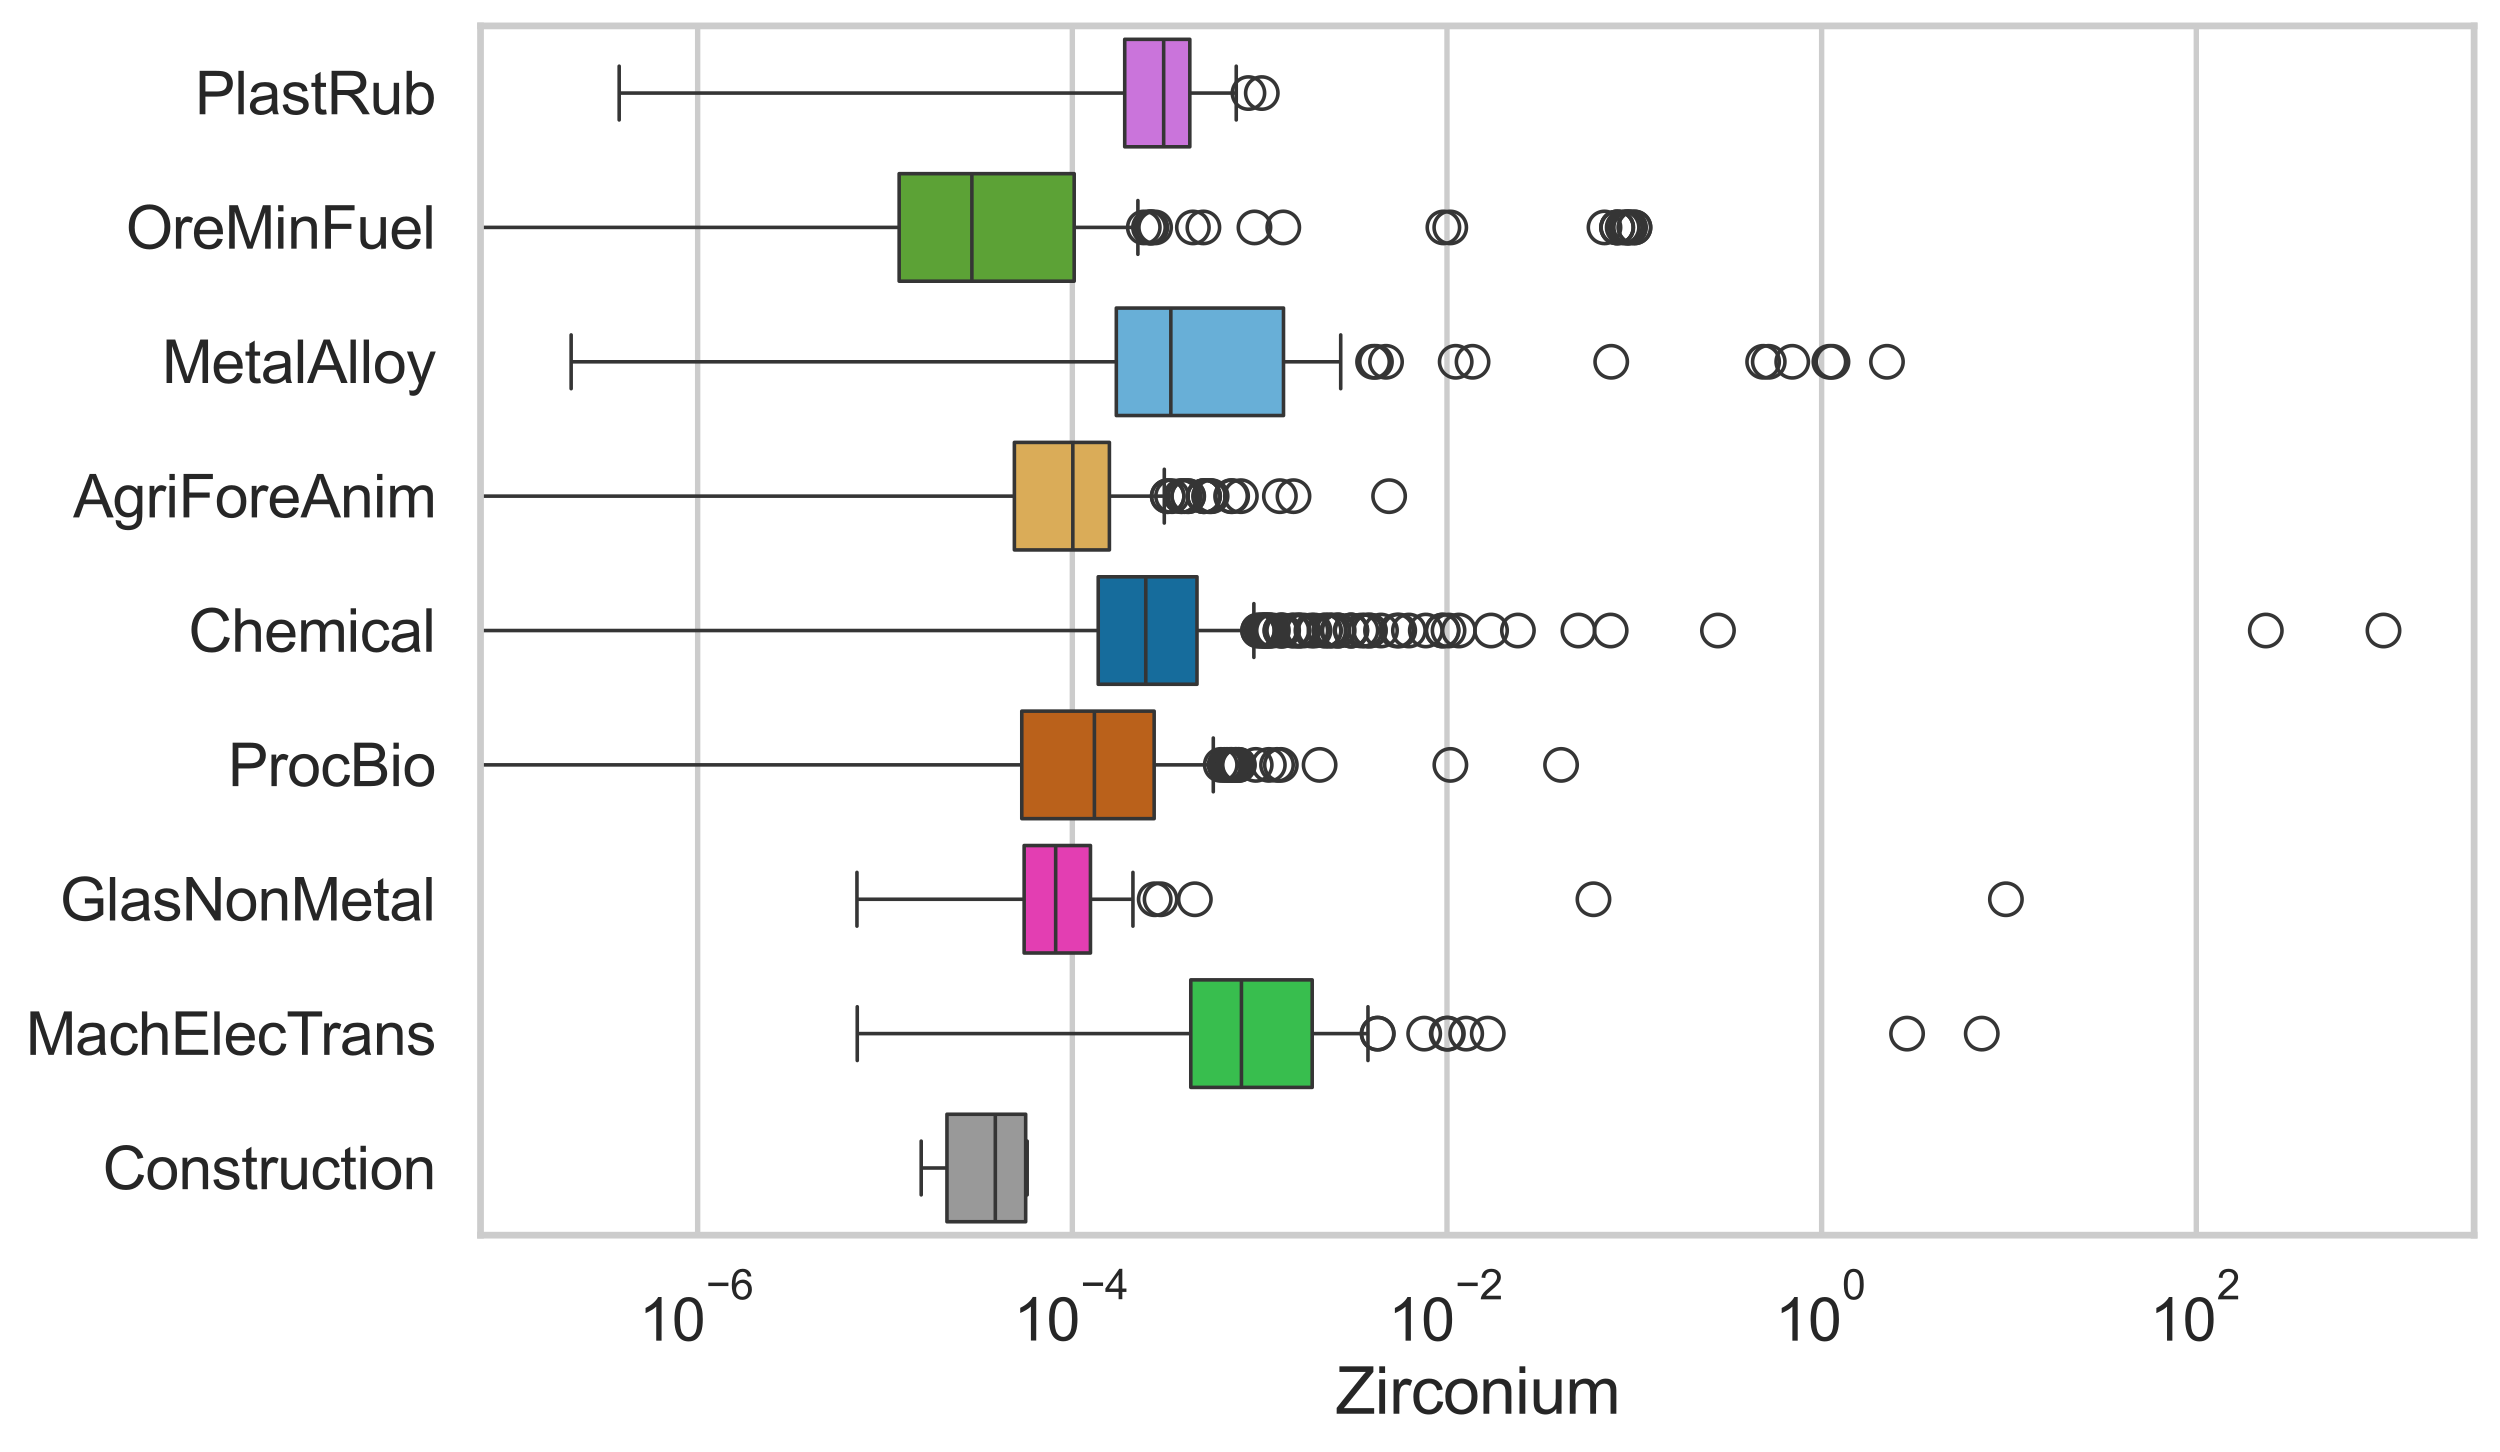 <?xml version="1.0" encoding="utf-8" standalone="no"?>
<!DOCTYPE svg PUBLIC "-//W3C//DTD SVG 1.1//EN"
  "http://www.w3.org/Graphics/SVG/1.1/DTD/svg11.dtd">
<svg xmlns:xlink="http://www.w3.org/1999/xlink" width="695.577pt" height="404.121pt" viewBox="0 0 695.577 404.121" xmlns="http://www.w3.org/2000/svg" version="1.1">
 <defs>
  <style type="text/css">*{stroke-linejoin: round; stroke-linecap: butt}</style>
 </defs>
 <g id="figure_1">
  <g id="patch_1">
   <path d="M 0 404.121 
L 695.577 404.121 
L 695.577 0 
L 0 0 
z
" style="fill: #ffffff"/>
  </g>
  <g id="axes_1">
   <g id="patch_2">
    <path d="M 133.697 343.665 
L 688.377 343.665 
L 688.377 7.2 
L 133.697 7.2 
z
" style="fill: #ffffff"/>
   </g>
   <g id="matplotlib.axis_1">
    <g id="xtick_1">
     <g id="line2d_1">
      <path d="M 194.111 343.665 
L 194.111 7.2 
" clip-path="url(#pb064deec66)" style="fill: none; stroke: #cccccc; stroke-width: 1.5; stroke-linecap: round"/>
     </g>
     <g id="text_1">
      <!-- $\mathdefault{10^{-6}}$ -->
      <g style="fill: #262626" transform="translate(177.776 373.18) scale(0.165 -0.165)">
       <defs>
        <path id="ArialMT-31" d="M 2384 0 
L 1822 0 
L 1822 3584 
Q 1619 3391 1289 3197 
Q 959 3003 697 2906 
L 697 3450 
Q 1169 3672 1522 3987 
Q 1875 4303 2022 4600 
L 2384 4600 
L 2384 0 
z
" transform="scale(0.016)"/>
        <path id="ArialMT-30" d="M 266 2259 
Q 266 3072 433 3567 
Q 600 4063 929 4331 
Q 1259 4600 1759 4600 
Q 2128 4600 2406 4451 
Q 2684 4303 2865 4023 
Q 3047 3744 3150 3342 
Q 3253 2941 3253 2259 
Q 3253 1453 3087 958 
Q 2922 463 2592 192 
Q 2263 -78 1759 -78 
Q 1097 -78 719 397 
Q 266 969 266 2259 
z
M 844 2259 
Q 844 1131 1108 757 
Q 1372 384 1759 384 
Q 2147 384 2411 759 
Q 2675 1134 2675 2259 
Q 2675 3391 2411 3762 
Q 2147 4134 1753 4134 
Q 1366 4134 1134 3806 
Q 844 3388 844 2259 
z
" transform="scale(0.016)"/>
        <path id="ArialMT-2212" d="M 3381 1997 
L 356 1997 
L 356 2522 
L 3381 2522 
L 3381 1997 
z
" transform="scale(0.016)"/>
        <path id="ArialMT-36" d="M 3184 3459 
L 2625 3416 
Q 2550 3747 2413 3897 
Q 2184 4138 1850 4138 
Q 1581 4138 1378 3988 
Q 1113 3794 959 3422 
Q 806 3050 800 2363 
Q 1003 2672 1297 2822 
Q 1591 2972 1913 2972 
Q 2475 2972 2870 2558 
Q 3266 2144 3266 1488 
Q 3266 1056 3080 686 
Q 2894 316 2569 119 
Q 2244 -78 1831 -78 
Q 1128 -78 684 439 
Q 241 956 241 2144 
Q 241 3472 731 4075 
Q 1159 4600 1884 4600 
Q 2425 4600 2770 4297 
Q 3116 3994 3184 3459 
z
M 888 1484 
Q 888 1194 1011 928 
Q 1134 663 1356 523 
Q 1578 384 1822 384 
Q 2178 384 2434 671 
Q 2691 959 2691 1453 
Q 2691 1928 2437 2201 
Q 2184 2475 1800 2475 
Q 1419 2475 1153 2201 
Q 888 1928 888 1484 
z
" transform="scale(0.016)"/>
       </defs>
       <use xlink:href="#ArialMT-31" transform="translate(0 0.994)"/>
       <use xlink:href="#ArialMT-30" transform="translate(55.615 0.994)"/>
       <use xlink:href="#ArialMT-2212" transform="translate(112.973 70.688) scale(0.7)"/>
       <use xlink:href="#ArialMT-36" transform="translate(153.852 70.688) scale(0.7)"/>
      </g>
     </g>
    </g>
    <g id="xtick_2">
     <g id="line2d_2">
      <path d="M 298.353 343.665 
L 298.353 7.2 
" clip-path="url(#pb064deec66)" style="fill: none; stroke: #cccccc; stroke-width: 1.5; stroke-linecap: round"/>
     </g>
     <g id="text_2">
      <!-- $\mathdefault{10^{-4}}$ -->
      <g style="fill: #262626" transform="translate(282.018 373.015) scale(0.165 -0.165)">
       <defs>
        <path id="ArialMT-34" d="M 2069 0 
L 2069 1097 
L 81 1097 
L 81 1613 
L 2172 4581 
L 2631 4581 
L 2631 1613 
L 3250 1613 
L 3250 1097 
L 2631 1097 
L 2631 0 
L 2069 0 
z
M 2069 1613 
L 2069 3678 
L 634 1613 
L 2069 1613 
z
" transform="scale(0.016)"/>
       </defs>
       <use xlink:href="#ArialMT-31" transform="translate(0 0.202)"/>
       <use xlink:href="#ArialMT-30" transform="translate(55.615 0.202)"/>
       <use xlink:href="#ArialMT-2212" transform="translate(112.973 69.895) scale(0.7)"/>
       <use xlink:href="#ArialMT-34" transform="translate(153.852 69.895) scale(0.7)"/>
      </g>
     </g>
    </g>
    <g id="xtick_3">
     <g id="line2d_3">
      <path d="M 402.594 343.665 
L 402.594 7.2 
" clip-path="url(#pb064deec66)" style="fill: none; stroke: #cccccc; stroke-width: 1.5; stroke-linecap: round"/>
     </g>
     <g id="text_3">
      <!-- $\mathdefault{10^{-2}}$ -->
      <g style="fill: #262626" transform="translate(386.259 373.18) scale(0.165 -0.165)">
       <defs>
        <path id="ArialMT-32" d="M 3222 541 
L 3222 0 
L 194 0 
Q 188 203 259 391 
Q 375 700 629 1000 
Q 884 1300 1366 1694 
Q 2113 2306 2375 2664 
Q 2638 3022 2638 3341 
Q 2638 3675 2398 3904 
Q 2159 4134 1775 4134 
Q 1369 4134 1125 3890 
Q 881 3647 878 3216 
L 300 3275 
Q 359 3922 746 4261 
Q 1134 4600 1788 4600 
Q 2447 4600 2831 4234 
Q 3216 3869 3216 3328 
Q 3216 3053 3103 2787 
Q 2991 2522 2730 2228 
Q 2469 1934 1863 1422 
Q 1356 997 1212 845 
Q 1069 694 975 541 
L 3222 541 
z
" transform="scale(0.016)"/>
       </defs>
       <use xlink:href="#ArialMT-31" transform="translate(0 0.994)"/>
       <use xlink:href="#ArialMT-30" transform="translate(55.615 0.994)"/>
       <use xlink:href="#ArialMT-2212" transform="translate(112.973 70.688) scale(0.7)"/>
       <use xlink:href="#ArialMT-32" transform="translate(153.852 70.688) scale(0.7)"/>
      </g>
     </g>
    </g>
    <g id="xtick_4">
     <g id="line2d_4">
      <path d="M 506.836 343.665 
L 506.836 7.2 
" clip-path="url(#pb064deec66)" style="fill: none; stroke: #cccccc; stroke-width: 1.5; stroke-linecap: round"/>
     </g>
     <g id="text_4">
      <!-- $\mathdefault{10^{0}}$ -->
      <g style="fill: #262626" transform="translate(493.884 373.18) scale(0.165 -0.165)">
       <use xlink:href="#ArialMT-31" transform="translate(0 0.994)"/>
       <use xlink:href="#ArialMT-30" transform="translate(55.615 0.994)"/>
       <use xlink:href="#ArialMT-30" transform="translate(112.973 70.688) scale(0.7)"/>
      </g>
     </g>
    </g>
    <g id="xtick_5">
     <g id="line2d_5">
      <path d="M 611.078 343.665 
L 611.078 7.2 
" clip-path="url(#pb064deec66)" style="fill: none; stroke: #cccccc; stroke-width: 1.5; stroke-linecap: round"/>
     </g>
     <g id="text_5">
      <!-- $\mathdefault{10^{2}}$ -->
      <g style="fill: #262626" transform="translate(598.126 373.18) scale(0.165 -0.165)">
       <use xlink:href="#ArialMT-31" transform="translate(0 0.994)"/>
       <use xlink:href="#ArialMT-30" transform="translate(55.615 0.994)"/>
       <use xlink:href="#ArialMT-32" transform="translate(112.973 70.688) scale(0.7)"/>
      </g>
     </g>
    </g>
    <g id="text_6">
     <!-- Zirconium -->
     <g style="fill: #262626" transform="translate(371.533 393.344) scale(0.18 -0.18)">
      <defs>
       <path id="ArialMT-5a" d="M 128 0 
L 128 563 
L 2475 3497 
Q 2725 3809 2950 4041 
L 394 4041 
L 394 4581 
L 3675 4581 
L 3675 4041 
L 1103 863 
L 825 541 
L 3750 541 
L 3750 0 
L 128 0 
z
" transform="scale(0.016)"/>
       <path id="ArialMT-69" d="M 425 3934 
L 425 4581 
L 988 4581 
L 988 3934 
L 425 3934 
z
M 425 0 
L 425 3319 
L 988 3319 
L 988 0 
L 425 0 
z
" transform="scale(0.016)"/>
       <path id="ArialMT-72" d="M 416 0 
L 416 3319 
L 922 3319 
L 922 2816 
Q 1116 3169 1280 3281 
Q 1444 3394 1641 3394 
Q 1925 3394 2219 3213 
L 2025 2691 
Q 1819 2813 1613 2813 
Q 1428 2813 1281 2702 
Q 1134 2591 1072 2394 
Q 978 2094 978 1738 
L 978 0 
L 416 0 
z
" transform="scale(0.016)"/>
       <path id="ArialMT-63" d="M 2588 1216 
L 3141 1144 
Q 3050 572 2676 248 
Q 2303 -75 1759 -75 
Q 1078 -75 664 370 
Q 250 816 250 1647 
Q 250 2184 428 2587 
Q 606 2991 970 3192 
Q 1334 3394 1763 3394 
Q 2303 3394 2647 3120 
Q 2991 2847 3088 2344 
L 2541 2259 
Q 2463 2594 2264 2762 
Q 2066 2931 1784 2931 
Q 1359 2931 1093 2626 
Q 828 2322 828 1663 
Q 828 994 1084 691 
Q 1341 388 1753 388 
Q 2084 388 2306 591 
Q 2528 794 2588 1216 
z
" transform="scale(0.016)"/>
       <path id="ArialMT-6f" d="M 213 1659 
Q 213 2581 725 3025 
Q 1153 3394 1769 3394 
Q 2453 3394 2887 2945 
Q 3322 2497 3322 1706 
Q 3322 1066 3130 698 
Q 2938 331 2570 128 
Q 2203 -75 1769 -75 
Q 1072 -75 642 372 
Q 213 819 213 1659 
z
M 791 1659 
Q 791 1022 1069 705 
Q 1347 388 1769 388 
Q 2188 388 2466 706 
Q 2744 1025 2744 1678 
Q 2744 2294 2464 2611 
Q 2184 2928 1769 2928 
Q 1347 2928 1069 2612 
Q 791 2297 791 1659 
z
" transform="scale(0.016)"/>
       <path id="ArialMT-6e" d="M 422 0 
L 422 3319 
L 928 3319 
L 928 2847 
Q 1294 3394 1984 3394 
Q 2284 3394 2536 3286 
Q 2788 3178 2913 3003 
Q 3038 2828 3088 2588 
Q 3119 2431 3119 2041 
L 3119 0 
L 2556 0 
L 2556 2019 
Q 2556 2363 2490 2533 
Q 2425 2703 2258 2804 
Q 2091 2906 1866 2906 
Q 1506 2906 1245 2678 
Q 984 2450 984 1813 
L 984 0 
L 422 0 
z
" transform="scale(0.016)"/>
       <path id="ArialMT-75" d="M 2597 0 
L 2597 488 
Q 2209 -75 1544 -75 
Q 1250 -75 995 37 
Q 741 150 617 320 
Q 494 491 444 738 
Q 409 903 409 1263 
L 409 3319 
L 972 3319 
L 972 1478 
Q 972 1038 1006 884 
Q 1059 663 1231 536 
Q 1403 409 1656 409 
Q 1909 409 2131 539 
Q 2353 669 2445 892 
Q 2538 1116 2538 1541 
L 2538 3319 
L 3100 3319 
L 3100 0 
L 2597 0 
z
" transform="scale(0.016)"/>
       <path id="ArialMT-6d" d="M 422 0 
L 422 3319 
L 925 3319 
L 925 2853 
Q 1081 3097 1340 3245 
Q 1600 3394 1931 3394 
Q 2300 3394 2536 3241 
Q 2772 3088 2869 2813 
Q 3263 3394 3894 3394 
Q 4388 3394 4653 3120 
Q 4919 2847 4919 2278 
L 4919 0 
L 4359 0 
L 4359 2091 
Q 4359 2428 4304 2576 
Q 4250 2725 4106 2815 
Q 3963 2906 3769 2906 
Q 3419 2906 3187 2673 
Q 2956 2441 2956 1928 
L 2956 0 
L 2394 0 
L 2394 2156 
Q 2394 2531 2256 2718 
Q 2119 2906 1806 2906 
Q 1569 2906 1367 2781 
Q 1166 2656 1075 2415 
Q 984 2175 984 1722 
L 984 0 
L 422 0 
z
" transform="scale(0.016)"/>
      </defs>
      <use xlink:href="#ArialMT-5a"/>
      <use xlink:href="#ArialMT-69" transform="translate(61.084 0)"/>
      <use xlink:href="#ArialMT-72" transform="translate(83.301 0)"/>
      <use xlink:href="#ArialMT-63" transform="translate(116.602 0)"/>
      <use xlink:href="#ArialMT-6f" transform="translate(166.602 0)"/>
      <use xlink:href="#ArialMT-6e" transform="translate(222.217 0)"/>
      <use xlink:href="#ArialMT-69" transform="translate(277.832 0)"/>
      <use xlink:href="#ArialMT-75" transform="translate(300.049 0)"/>
      <use xlink:href="#ArialMT-6d" transform="translate(355.664 0)"/>
     </g>
    </g>
   </g>
   <g id="matplotlib.axis_2">
    <g id="ytick_1">
     <g id="text_7">
      <!-- PlastRub -->
      <g style="fill: #262626" transform="translate(54.248 31.798) scale(0.165 -0.165)">
       <defs>
        <path id="ArialMT-50" d="M 494 0 
L 494 4581 
L 2222 4581 
Q 2678 4581 2919 4538 
Q 3256 4481 3484 4323 
Q 3713 4166 3852 3881 
Q 3991 3597 3991 3256 
Q 3991 2672 3619 2267 
Q 3247 1863 2275 1863 
L 1100 1863 
L 1100 0 
L 494 0 
z
M 1100 2403 
L 2284 2403 
Q 2872 2403 3119 2622 
Q 3366 2841 3366 3238 
Q 3366 3525 3220 3729 
Q 3075 3934 2838 4000 
Q 2684 4041 2272 4041 
L 1100 4041 
L 1100 2403 
z
" transform="scale(0.016)"/>
        <path id="ArialMT-6c" d="M 409 0 
L 409 4581 
L 972 4581 
L 972 0 
L 409 0 
z
" transform="scale(0.016)"/>
        <path id="ArialMT-61" d="M 2588 409 
Q 2275 144 1986 34 
Q 1697 -75 1366 -75 
Q 819 -75 525 192 
Q 231 459 231 875 
Q 231 1119 342 1320 
Q 453 1522 633 1644 
Q 813 1766 1038 1828 
Q 1203 1872 1538 1913 
Q 2219 1994 2541 2106 
Q 2544 2222 2544 2253 
Q 2544 2597 2384 2738 
Q 2169 2928 1744 2928 
Q 1347 2928 1158 2789 
Q 969 2650 878 2297 
L 328 2372 
Q 403 2725 575 2942 
Q 747 3159 1072 3276 
Q 1397 3394 1825 3394 
Q 2250 3394 2515 3294 
Q 2781 3194 2906 3042 
Q 3031 2891 3081 2659 
Q 3109 2516 3109 2141 
L 3109 1391 
Q 3109 606 3145 398 
Q 3181 191 3288 0 
L 2700 0 
Q 2613 175 2588 409 
z
M 2541 1666 
Q 2234 1541 1622 1453 
Q 1275 1403 1131 1340 
Q 988 1278 909 1158 
Q 831 1038 831 891 
Q 831 666 1001 516 
Q 1172 366 1500 366 
Q 1825 366 2078 508 
Q 2331 650 2450 897 
Q 2541 1088 2541 1459 
L 2541 1666 
z
" transform="scale(0.016)"/>
        <path id="ArialMT-73" d="M 197 991 
L 753 1078 
Q 800 744 1014 566 
Q 1228 388 1613 388 
Q 2000 388 2187 545 
Q 2375 703 2375 916 
Q 2375 1106 2209 1216 
Q 2094 1291 1634 1406 
Q 1016 1563 777 1677 
Q 538 1791 414 1992 
Q 291 2194 291 2438 
Q 291 2659 392 2848 
Q 494 3038 669 3163 
Q 800 3259 1026 3326 
Q 1253 3394 1513 3394 
Q 1903 3394 2198 3281 
Q 2494 3169 2634 2976 
Q 2775 2784 2828 2463 
L 2278 2388 
Q 2241 2644 2061 2787 
Q 1881 2931 1553 2931 
Q 1166 2931 1000 2803 
Q 834 2675 834 2503 
Q 834 2394 903 2306 
Q 972 2216 1119 2156 
Q 1203 2125 1616 2013 
Q 2213 1853 2448 1751 
Q 2684 1650 2818 1456 
Q 2953 1263 2953 975 
Q 2953 694 2789 445 
Q 2625 197 2315 61 
Q 2006 -75 1616 -75 
Q 969 -75 630 194 
Q 291 463 197 991 
z
" transform="scale(0.016)"/>
        <path id="ArialMT-74" d="M 1650 503 
L 1731 6 
Q 1494 -44 1306 -44 
Q 1000 -44 831 53 
Q 663 150 594 308 
Q 525 466 525 972 
L 525 2881 
L 113 2881 
L 113 3319 
L 525 3319 
L 525 4141 
L 1084 4478 
L 1084 3319 
L 1650 3319 
L 1650 2881 
L 1084 2881 
L 1084 941 
Q 1084 700 1114 631 
Q 1144 563 1211 522 
Q 1278 481 1403 481 
Q 1497 481 1650 503 
z
" transform="scale(0.016)"/>
        <path id="ArialMT-52" d="M 503 0 
L 503 4581 
L 2534 4581 
Q 3147 4581 3465 4457 
Q 3784 4334 3975 4021 
Q 4166 3709 4166 3331 
Q 4166 2844 3850 2509 
Q 3534 2175 2875 2084 
Q 3116 1969 3241 1856 
Q 3506 1613 3744 1247 
L 4541 0 
L 3778 0 
L 3172 953 
Q 2906 1366 2734 1584 
Q 2563 1803 2427 1890 
Q 2291 1978 2150 2013 
Q 2047 2034 1813 2034 
L 1109 2034 
L 1109 0 
L 503 0 
z
M 1109 2559 
L 2413 2559 
Q 2828 2559 3062 2645 
Q 3297 2731 3419 2920 
Q 3541 3109 3541 3331 
Q 3541 3656 3305 3865 
Q 3069 4075 2559 4075 
L 1109 4075 
L 1109 2559 
z
" transform="scale(0.016)"/>
        <path id="ArialMT-62" d="M 941 0 
L 419 0 
L 419 4581 
L 981 4581 
L 981 2947 
Q 1338 3394 1891 3394 
Q 2197 3394 2470 3270 
Q 2744 3147 2920 2923 
Q 3097 2700 3197 2384 
Q 3297 2069 3297 1709 
Q 3297 856 2875 390 
Q 2453 -75 1863 -75 
Q 1275 -75 941 416 
L 941 0 
z
M 934 1684 
Q 934 1088 1097 822 
Q 1363 388 1816 388 
Q 2184 388 2453 708 
Q 2722 1028 2722 1663 
Q 2722 2313 2464 2622 
Q 2206 2931 1841 2931 
Q 1472 2931 1203 2611 
Q 934 2291 934 1684 
z
" transform="scale(0.016)"/>
       </defs>
       <use xlink:href="#ArialMT-50"/>
       <use xlink:href="#ArialMT-6c" transform="translate(66.699 0)"/>
       <use xlink:href="#ArialMT-61" transform="translate(88.916 0)"/>
       <use xlink:href="#ArialMT-73" transform="translate(144.531 0)"/>
       <use xlink:href="#ArialMT-74" transform="translate(194.531 0)"/>
       <use xlink:href="#ArialMT-52" transform="translate(222.314 0)"/>
       <use xlink:href="#ArialMT-75" transform="translate(294.531 0)"/>
       <use xlink:href="#ArialMT-62" transform="translate(350.146 0)"/>
      </g>
     </g>
    </g>
    <g id="ytick_2">
     <g id="text_8">
      <!-- OreMinFuel -->
      <g style="fill: #262626" transform="translate(35.013 69.183) scale(0.165 -0.165)">
       <defs>
        <path id="ArialMT-4f" d="M 309 2231 
Q 309 3372 921 4017 
Q 1534 4663 2503 4663 
Q 3138 4663 3647 4359 
Q 4156 4056 4423 3514 
Q 4691 2972 4691 2284 
Q 4691 1588 4409 1038 
Q 4128 488 3612 205 
Q 3097 -78 2500 -78 
Q 1853 -78 1343 234 
Q 834 547 571 1087 
Q 309 1628 309 2231 
z
M 934 2222 
Q 934 1394 1379 917 
Q 1825 441 2497 441 
Q 3181 441 3623 922 
Q 4066 1403 4066 2288 
Q 4066 2847 3877 3264 
Q 3688 3681 3323 3911 
Q 2959 4141 2506 4141 
Q 1863 4141 1398 3698 
Q 934 3256 934 2222 
z
" transform="scale(0.016)"/>
        <path id="ArialMT-65" d="M 2694 1069 
L 3275 997 
Q 3138 488 2766 206 
Q 2394 -75 1816 -75 
Q 1088 -75 661 373 
Q 234 822 234 1631 
Q 234 2469 665 2931 
Q 1097 3394 1784 3394 
Q 2450 3394 2872 2941 
Q 3294 2488 3294 1666 
Q 3294 1616 3291 1516 
L 816 1516 
Q 847 969 1125 678 
Q 1403 388 1819 388 
Q 2128 388 2347 550 
Q 2566 713 2694 1069 
z
M 847 1978 
L 2700 1978 
Q 2663 2397 2488 2606 
Q 2219 2931 1791 2931 
Q 1403 2931 1139 2672 
Q 875 2413 847 1978 
z
" transform="scale(0.016)"/>
        <path id="ArialMT-4d" d="M 475 0 
L 475 4581 
L 1388 4581 
L 2472 1338 
Q 2622 884 2691 659 
Q 2769 909 2934 1394 
L 4031 4581 
L 4847 4581 
L 4847 0 
L 4263 0 
L 4263 3834 
L 2931 0 
L 2384 0 
L 1059 3900 
L 1059 0 
L 475 0 
z
" transform="scale(0.016)"/>
        <path id="ArialMT-46" d="M 525 0 
L 525 4581 
L 3616 4581 
L 3616 4041 
L 1131 4041 
L 1131 2622 
L 3281 2622 
L 3281 2081 
L 1131 2081 
L 1131 0 
L 525 0 
z
" transform="scale(0.016)"/>
       </defs>
       <use xlink:href="#ArialMT-4f"/>
       <use xlink:href="#ArialMT-72" transform="translate(77.783 0)"/>
       <use xlink:href="#ArialMT-65" transform="translate(111.084 0)"/>
       <use xlink:href="#ArialMT-4d" transform="translate(166.699 0)"/>
       <use xlink:href="#ArialMT-69" transform="translate(250 0)"/>
       <use xlink:href="#ArialMT-6e" transform="translate(272.217 0)"/>
       <use xlink:href="#ArialMT-46" transform="translate(327.832 0)"/>
       <use xlink:href="#ArialMT-75" transform="translate(388.916 0)"/>
       <use xlink:href="#ArialMT-65" transform="translate(444.531 0)"/>
       <use xlink:href="#ArialMT-6c" transform="translate(500.146 0)"/>
      </g>
     </g>
    </g>
    <g id="ytick_3">
     <g id="text_9">
      <!-- MetalAlloy -->
      <g style="fill: #262626" transform="translate(45.088 106.568) scale(0.165 -0.165)">
       <defs>
        <path id="ArialMT-41" d="M -9 0 
L 1750 4581 
L 2403 4581 
L 4278 0 
L 3588 0 
L 3053 1388 
L 1138 1388 
L 634 0 
L -9 0 
z
M 1313 1881 
L 2866 1881 
L 2388 3150 
Q 2169 3728 2063 4100 
Q 1975 3659 1816 3225 
L 1313 1881 
z
" transform="scale(0.016)"/>
        <path id="ArialMT-79" d="M 397 -1278 
L 334 -750 
Q 519 -800 656 -800 
Q 844 -800 956 -737 
Q 1069 -675 1141 -563 
Q 1194 -478 1313 -144 
Q 1328 -97 1363 -6 
L 103 3319 
L 709 3319 
L 1400 1397 
Q 1534 1031 1641 628 
Q 1738 1016 1872 1384 
L 2581 3319 
L 3144 3319 
L 1881 -56 
Q 1678 -603 1566 -809 
Q 1416 -1088 1222 -1217 
Q 1028 -1347 759 -1347 
Q 597 -1347 397 -1278 
z
" transform="scale(0.016)"/>
       </defs>
       <use xlink:href="#ArialMT-4d"/>
       <use xlink:href="#ArialMT-65" transform="translate(83.301 0)"/>
       <use xlink:href="#ArialMT-74" transform="translate(138.916 0)"/>
       <use xlink:href="#ArialMT-61" transform="translate(166.699 0)"/>
       <use xlink:href="#ArialMT-6c" transform="translate(222.314 0)"/>
       <use xlink:href="#ArialMT-41" transform="translate(244.531 0)"/>
       <use xlink:href="#ArialMT-6c" transform="translate(311.23 0)"/>
       <use xlink:href="#ArialMT-6c" transform="translate(333.447 0)"/>
       <use xlink:href="#ArialMT-6f" transform="translate(355.664 0)"/>
       <use xlink:href="#ArialMT-79" transform="translate(411.279 0)"/>
      </g>
     </g>
    </g>
    <g id="ytick_4">
     <g id="text_10">
      <!-- AgriForeAnim -->
      <g style="fill: #262626" transform="translate(20.341 143.953) scale(0.165 -0.165)">
       <defs>
        <path id="ArialMT-67" d="M 319 -275 
L 866 -356 
Q 900 -609 1056 -725 
Q 1266 -881 1628 -881 
Q 2019 -881 2231 -725 
Q 2444 -569 2519 -288 
Q 2563 -116 2559 434 
Q 2191 0 1641 0 
Q 956 0 581 494 
Q 206 988 206 1678 
Q 206 2153 378 2554 
Q 550 2956 876 3175 
Q 1203 3394 1644 3394 
Q 2231 3394 2613 2919 
L 2613 3319 
L 3131 3319 
L 3131 450 
Q 3131 -325 2973 -648 
Q 2816 -972 2473 -1159 
Q 2131 -1347 1631 -1347 
Q 1038 -1347 672 -1080 
Q 306 -813 319 -275 
z
M 784 1719 
Q 784 1066 1043 766 
Q 1303 466 1694 466 
Q 2081 466 2343 764 
Q 2606 1063 2606 1700 
Q 2606 2309 2336 2618 
Q 2066 2928 1684 2928 
Q 1309 2928 1046 2623 
Q 784 2319 784 1719 
z
" transform="scale(0.016)"/>
       </defs>
       <use xlink:href="#ArialMT-41"/>
       <use xlink:href="#ArialMT-67" transform="translate(66.699 0)"/>
       <use xlink:href="#ArialMT-72" transform="translate(122.314 0)"/>
       <use xlink:href="#ArialMT-69" transform="translate(155.615 0)"/>
       <use xlink:href="#ArialMT-46" transform="translate(177.832 0)"/>
       <use xlink:href="#ArialMT-6f" transform="translate(238.916 0)"/>
       <use xlink:href="#ArialMT-72" transform="translate(294.531 0)"/>
       <use xlink:href="#ArialMT-65" transform="translate(327.832 0)"/>
       <use xlink:href="#ArialMT-41" transform="translate(383.447 0)"/>
       <use xlink:href="#ArialMT-6e" transform="translate(450.146 0)"/>
       <use xlink:href="#ArialMT-69" transform="translate(505.762 0)"/>
       <use xlink:href="#ArialMT-6d" transform="translate(527.979 0)"/>
      </g>
     </g>
    </g>
    <g id="ytick_5">
     <g id="text_11">
      <!-- Chemical -->
      <g style="fill: #262626" transform="translate(52.428 181.337) scale(0.165 -0.165)">
       <defs>
        <path id="ArialMT-43" d="M 3763 1606 
L 4369 1453 
Q 4178 706 3683 314 
Q 3188 -78 2472 -78 
Q 1731 -78 1267 223 
Q 803 525 561 1097 
Q 319 1669 319 2325 
Q 319 3041 592 3573 
Q 866 4106 1370 4382 
Q 1875 4659 2481 4659 
Q 3169 4659 3637 4309 
Q 4106 3959 4291 3325 
L 3694 3184 
Q 3534 3684 3231 3912 
Q 2928 4141 2469 4141 
Q 1941 4141 1586 3887 
Q 1231 3634 1087 3207 
Q 944 2781 944 2328 
Q 944 1744 1114 1308 
Q 1284 872 1643 656 
Q 2003 441 2422 441 
Q 2931 441 3284 734 
Q 3638 1028 3763 1606 
z
" transform="scale(0.016)"/>
        <path id="ArialMT-68" d="M 422 0 
L 422 4581 
L 984 4581 
L 984 2938 
Q 1378 3394 1978 3394 
Q 2347 3394 2619 3248 
Q 2891 3103 3008 2847 
Q 3125 2591 3125 2103 
L 3125 0 
L 2563 0 
L 2563 2103 
Q 2563 2525 2380 2717 
Q 2197 2909 1863 2909 
Q 1613 2909 1392 2779 
Q 1172 2650 1078 2428 
Q 984 2206 984 1816 
L 984 0 
L 422 0 
z
" transform="scale(0.016)"/>
       </defs>
       <use xlink:href="#ArialMT-43"/>
       <use xlink:href="#ArialMT-68" transform="translate(72.217 0)"/>
       <use xlink:href="#ArialMT-65" transform="translate(127.832 0)"/>
       <use xlink:href="#ArialMT-6d" transform="translate(183.447 0)"/>
       <use xlink:href="#ArialMT-69" transform="translate(266.748 0)"/>
       <use xlink:href="#ArialMT-63" transform="translate(288.965 0)"/>
       <use xlink:href="#ArialMT-61" transform="translate(338.965 0)"/>
       <use xlink:href="#ArialMT-6c" transform="translate(394.58 0)"/>
      </g>
     </g>
    </g>
    <g id="ytick_6">
     <g id="text_12">
      <!-- ProcBio -->
      <g style="fill: #262626" transform="translate(63.424 218.722) scale(0.165 -0.165)">
       <defs>
        <path id="ArialMT-42" d="M 469 0 
L 469 4581 
L 2188 4581 
Q 2713 4581 3030 4442 
Q 3347 4303 3526 4014 
Q 3706 3725 3706 3409 
Q 3706 3116 3547 2856 
Q 3388 2597 3066 2438 
Q 3481 2316 3704 2022 
Q 3928 1728 3928 1328 
Q 3928 1006 3792 729 
Q 3656 453 3456 303 
Q 3256 153 2954 76 
Q 2653 0 2216 0 
L 469 0 
z
M 1075 2656 
L 2066 2656 
Q 2469 2656 2644 2709 
Q 2875 2778 2992 2937 
Q 3109 3097 3109 3338 
Q 3109 3566 3000 3739 
Q 2891 3913 2687 3977 
Q 2484 4041 1991 4041 
L 1075 4041 
L 1075 2656 
z
M 1075 541 
L 2216 541 
Q 2509 541 2628 563 
Q 2838 600 2978 687 
Q 3119 775 3209 942 
Q 3300 1109 3300 1328 
Q 3300 1584 3169 1773 
Q 3038 1963 2805 2039 
Q 2572 2116 2134 2116 
L 1075 2116 
L 1075 541 
z
" transform="scale(0.016)"/>
       </defs>
       <use xlink:href="#ArialMT-50"/>
       <use xlink:href="#ArialMT-72" transform="translate(66.699 0)"/>
       <use xlink:href="#ArialMT-6f" transform="translate(100 0)"/>
       <use xlink:href="#ArialMT-63" transform="translate(155.615 0)"/>
       <use xlink:href="#ArialMT-42" transform="translate(205.615 0)"/>
       <use xlink:href="#ArialMT-69" transform="translate(272.314 0)"/>
       <use xlink:href="#ArialMT-6f" transform="translate(294.531 0)"/>
      </g>
     </g>
    </g>
    <g id="ytick_7">
     <g id="text_13">
      <!-- GlasNonMetal -->
      <g style="fill: #262626" transform="translate(16.659 256.107) scale(0.165 -0.165)">
       <defs>
        <path id="ArialMT-47" d="M 2638 1797 
L 2638 2334 
L 4578 2338 
L 4578 638 
Q 4131 281 3656 101 
Q 3181 -78 2681 -78 
Q 2006 -78 1454 211 
Q 903 500 622 1047 
Q 341 1594 341 2269 
Q 341 2938 620 3517 
Q 900 4097 1425 4378 
Q 1950 4659 2634 4659 
Q 3131 4659 3532 4498 
Q 3934 4338 4162 4050 
Q 4391 3763 4509 3300 
L 3963 3150 
Q 3859 3500 3706 3700 
Q 3553 3900 3268 4020 
Q 2984 4141 2638 4141 
Q 2222 4141 1919 4014 
Q 1616 3888 1430 3681 
Q 1244 3475 1141 3228 
Q 966 2803 966 2306 
Q 966 1694 1177 1281 
Q 1388 869 1791 669 
Q 2194 469 2647 469 
Q 3041 469 3416 620 
Q 3791 772 3984 944 
L 3984 1797 
L 2638 1797 
z
" transform="scale(0.016)"/>
        <path id="ArialMT-4e" d="M 488 0 
L 488 4581 
L 1109 4581 
L 3516 984 
L 3516 4581 
L 4097 4581 
L 4097 0 
L 3475 0 
L 1069 3600 
L 1069 0 
L 488 0 
z
" transform="scale(0.016)"/>
       </defs>
       <use xlink:href="#ArialMT-47"/>
       <use xlink:href="#ArialMT-6c" transform="translate(77.783 0)"/>
       <use xlink:href="#ArialMT-61" transform="translate(100 0)"/>
       <use xlink:href="#ArialMT-73" transform="translate(155.615 0)"/>
       <use xlink:href="#ArialMT-4e" transform="translate(205.615 0)"/>
       <use xlink:href="#ArialMT-6f" transform="translate(277.832 0)"/>
       <use xlink:href="#ArialMT-6e" transform="translate(333.447 0)"/>
       <use xlink:href="#ArialMT-4d" transform="translate(389.062 0)"/>
       <use xlink:href="#ArialMT-65" transform="translate(472.363 0)"/>
       <use xlink:href="#ArialMT-74" transform="translate(527.979 0)"/>
       <use xlink:href="#ArialMT-61" transform="translate(555.762 0)"/>
       <use xlink:href="#ArialMT-6c" transform="translate(611.377 0)"/>
      </g>
     </g>
    </g>
    <g id="ytick_8">
     <g id="text_14">
      <!-- MachElecTrans -->
      <g style="fill: #262626" transform="translate(7.2 293.492) scale(0.165 -0.165)">
       <defs>
        <path id="ArialMT-45" d="M 506 0 
L 506 4581 
L 3819 4581 
L 3819 4041 
L 1113 4041 
L 1113 2638 
L 3647 2638 
L 3647 2100 
L 1113 2100 
L 1113 541 
L 3925 541 
L 3925 0 
L 506 0 
z
" transform="scale(0.016)"/>
        <path id="ArialMT-54" d="M 1659 0 
L 1659 4041 
L 150 4041 
L 150 4581 
L 3781 4581 
L 3781 4041 
L 2266 4041 
L 2266 0 
L 1659 0 
z
" transform="scale(0.016)"/>
       </defs>
       <use xlink:href="#ArialMT-4d"/>
       <use xlink:href="#ArialMT-61" transform="translate(83.301 0)"/>
       <use xlink:href="#ArialMT-63" transform="translate(138.916 0)"/>
       <use xlink:href="#ArialMT-68" transform="translate(188.916 0)"/>
       <use xlink:href="#ArialMT-45" transform="translate(244.531 0)"/>
       <use xlink:href="#ArialMT-6c" transform="translate(311.23 0)"/>
       <use xlink:href="#ArialMT-65" transform="translate(333.447 0)"/>
       <use xlink:href="#ArialMT-63" transform="translate(389.062 0)"/>
       <use xlink:href="#ArialMT-54" transform="translate(439.062 0)"/>
       <use xlink:href="#ArialMT-72" transform="translate(496.396 0)"/>
       <use xlink:href="#ArialMT-61" transform="translate(529.697 0)"/>
       <use xlink:href="#ArialMT-6e" transform="translate(585.312 0)"/>
       <use xlink:href="#ArialMT-73" transform="translate(640.928 0)"/>
      </g>
     </g>
    </g>
    <g id="ytick_9">
     <g id="text_15">
      <!-- Construction -->
      <g style="fill: #262626" transform="translate(28.575 330.877) scale(0.165 -0.165)">
       <use xlink:href="#ArialMT-43"/>
       <use xlink:href="#ArialMT-6f" transform="translate(72.217 0)"/>
       <use xlink:href="#ArialMT-6e" transform="translate(127.832 0)"/>
       <use xlink:href="#ArialMT-73" transform="translate(183.447 0)"/>
       <use xlink:href="#ArialMT-74" transform="translate(233.447 0)"/>
       <use xlink:href="#ArialMT-72" transform="translate(261.23 0)"/>
       <use xlink:href="#ArialMT-75" transform="translate(294.531 0)"/>
       <use xlink:href="#ArialMT-63" transform="translate(350.146 0)"/>
       <use xlink:href="#ArialMT-74" transform="translate(400.146 0)"/>
       <use xlink:href="#ArialMT-69" transform="translate(427.93 0)"/>
       <use xlink:href="#ArialMT-6f" transform="translate(450.146 0)"/>
       <use xlink:href="#ArialMT-6e" transform="translate(505.762 0)"/>
      </g>
     </g>
    </g>
   </g>
   <g id="patch_3">
    <path d="M 312.933 10.938 
L 312.933 40.846 
L 331.041 40.846 
L 331.041 10.938 
L 312.933 10.938 
z
" clip-path="url(#pb064deec66)" style="fill: #ca74db; stroke: #353535; stroke-linejoin: miter"/>
   </g>
   <g id="line2d_6">
    <path d="M 312.933 25.892 
L 172.276 25.892 
" clip-path="url(#pb064deec66)" style="fill: none; stroke: #353535"/>
   </g>
   <g id="line2d_7">
    <path d="M 331.041 25.892 
L 343.962 25.892 
" clip-path="url(#pb064deec66)" style="fill: none; stroke: #353535"/>
   </g>
   <g id="line2d_8">
    <path d="M 172.276 18.415 
L 172.276 33.369 
" clip-path="url(#pb064deec66)" style="fill: none; stroke: #353535; stroke-linecap: round"/>
   </g>
   <g id="line2d_9">
    <path d="M 343.962 18.415 
L 343.962 33.369 
" clip-path="url(#pb064deec66)" style="fill: none; stroke: #353535; stroke-linecap: round"/>
   </g>
   <g id="line2d_10">
    <defs>
     <path id="m325da1be88" d="M 0 4.5 
C 1.193 4.5 2.338 4.026 3.182 3.182 
C 4.026 2.338 4.5 1.193 4.5 0 
C 4.5 -1.193 4.026 -2.338 3.182 -3.182 
C 2.338 -4.026 1.193 -4.5 0 -4.5 
C -1.193 -4.5 -2.338 -4.026 -3.182 -3.182 
C -4.026 -2.338 -4.5 -1.193 -4.5 0 
C -4.5 1.193 -4.026 2.338 -3.182 3.182 
C -2.338 4.026 -1.193 4.5 0 4.5 
z
" style="stroke: #353535"/>
    </defs>
    <g clip-path="url(#pb064deec66)">
     <use xlink:href="#m325da1be88" x="347.355" y="25.892" style="fill-opacity: 0; stroke: #353535"/>
     <use xlink:href="#m325da1be88" x="351.068" y="25.892" style="fill-opacity: 0; stroke: #353535"/>
    </g>
   </g>
   <g id="patch_4">
    <path d="M 250.172 48.323 
L 250.172 78.231 
L 298.873 78.231 
L 298.873 48.323 
L 250.172 48.323 
z
" clip-path="url(#pb064deec66)" style="fill: #5ca236; stroke: #353535; stroke-linejoin: miter"/>
   </g>
   <g id="line2d_11">
    <path d="M 250.172 63.277 
L -1 63.277 
" clip-path="url(#pb064deec66)" style="fill: none; stroke: #353535"/>
   </g>
   <g id="line2d_12">
    <path d="M 298.873 63.277 
L 316.596 63.277 
" clip-path="url(#pb064deec66)" style="fill: none; stroke: #353535"/>
   </g>
   <g id="line2d_13">
    <path clip-path="url(#pb064deec66)" style="fill: none; stroke: #353535; stroke-linecap: round"/>
   </g>
   <g id="line2d_14">
    <path d="M 316.596 55.8 
L 316.596 70.754 
" clip-path="url(#pb064deec66)" style="fill: none; stroke: #353535; stroke-linecap: round"/>
   </g>
   <g id="line2d_15">
    <g clip-path="url(#pb064deec66)">
     <use xlink:href="#m325da1be88" x="453.535" y="63.277" style="fill-opacity: 0; stroke: #353535"/>
     <use xlink:href="#m325da1be88" x="449.918" y="63.277" style="fill-opacity: 0; stroke: #353535"/>
     <use xlink:href="#m325da1be88" x="319.684" y="63.277" style="fill-opacity: 0; stroke: #353535"/>
     <use xlink:href="#m325da1be88" x="454.766" y="63.277" style="fill-opacity: 0; stroke: #353535"/>
     <use xlink:href="#m325da1be88" x="331.898" y="63.277" style="fill-opacity: 0; stroke: #353535"/>
     <use xlink:href="#m325da1be88" x="449.924" y="63.277" style="fill-opacity: 0; stroke: #353535"/>
     <use xlink:href="#m325da1be88" x="452.916" y="63.277" style="fill-opacity: 0; stroke: #353535"/>
     <use xlink:href="#m325da1be88" x="449.99" y="63.277" style="fill-opacity: 0; stroke: #353535"/>
     <use xlink:href="#m325da1be88" x="452.916" y="63.277" style="fill-opacity: 0; stroke: #353535"/>
     <use xlink:href="#m325da1be88" x="318.237" y="63.277" style="fill-opacity: 0; stroke: #353535"/>
     <use xlink:href="#m325da1be88" x="453.02" y="63.277" style="fill-opacity: 0; stroke: #353535"/>
     <use xlink:href="#m325da1be88" x="320.316" y="63.277" style="fill-opacity: 0; stroke: #353535"/>
     <use xlink:href="#m325da1be88" x="401.599" y="63.277" style="fill-opacity: 0; stroke: #353535"/>
     <use xlink:href="#m325da1be88" x="403.507" y="63.277" style="fill-opacity: 0; stroke: #353535"/>
     <use xlink:href="#m325da1be88" x="320.178" y="63.277" style="fill-opacity: 0; stroke: #353535"/>
     <use xlink:href="#m325da1be88" x="321.385" y="63.277" style="fill-opacity: 0; stroke: #353535"/>
     <use xlink:href="#m325da1be88" x="357.046" y="63.277" style="fill-opacity: 0; stroke: #353535"/>
     <use xlink:href="#m325da1be88" x="320.178" y="63.277" style="fill-opacity: 0; stroke: #353535"/>
     <use xlink:href="#m325da1be88" x="446.418" y="63.277" style="fill-opacity: 0; stroke: #353535"/>
     <use xlink:href="#m325da1be88" x="349.033" y="63.277" style="fill-opacity: 0; stroke: #353535"/>
     <use xlink:href="#m325da1be88" x="452.327" y="63.277" style="fill-opacity: 0; stroke: #353535"/>
     <use xlink:href="#m325da1be88" x="451.475" y="63.277" style="fill-opacity: 0; stroke: #353535"/>
     <use xlink:href="#m325da1be88" x="454.766" y="63.277" style="fill-opacity: 0; stroke: #353535"/>
     <use xlink:href="#m325da1be88" x="334.824" y="63.277" style="fill-opacity: 0; stroke: #353535"/>
    </g>
   </g>
   <g id="patch_5">
    <path d="M 310.594 85.708 
L 310.594 115.616 
L 357.108 115.616 
L 357.108 85.708 
L 310.594 85.708 
z
" clip-path="url(#pb064deec66)" style="fill: #68afd7; stroke: #353535; stroke-linejoin: miter"/>
   </g>
   <g id="line2d_16">
    <path d="M 310.594 100.662 
L 158.91 100.662 
" clip-path="url(#pb064deec66)" style="fill: none; stroke: #353535"/>
   </g>
   <g id="line2d_17">
    <path d="M 357.108 100.662 
L 373.027 100.662 
" clip-path="url(#pb064deec66)" style="fill: none; stroke: #353535"/>
   </g>
   <g id="line2d_18">
    <path d="M 158.91 93.185 
L 158.91 108.139 
" clip-path="url(#pb064deec66)" style="fill: none; stroke: #353535; stroke-linecap: round"/>
   </g>
   <g id="line2d_19">
    <path d="M 373.027 93.185 
L 373.027 108.139 
" clip-path="url(#pb064deec66)" style="fill: none; stroke: #353535; stroke-linecap: round"/>
   </g>
   <g id="line2d_20">
    <g clip-path="url(#pb064deec66)">
     <use xlink:href="#m325da1be88" x="525.014" y="100.662" style="fill-opacity: 0; stroke: #353535"/>
     <use xlink:href="#m325da1be88" x="509.849" y="100.662" style="fill-opacity: 0; stroke: #353535"/>
     <use xlink:href="#m325da1be88" x="382.036" y="100.662" style="fill-opacity: 0; stroke: #353535"/>
     <use xlink:href="#m325da1be88" x="382.828" y="100.662" style="fill-opacity: 0; stroke: #353535"/>
     <use xlink:href="#m325da1be88" x="409.707" y="100.662" style="fill-opacity: 0; stroke: #353535"/>
     <use xlink:href="#m325da1be88" x="498.654" y="100.662" style="fill-opacity: 0; stroke: #353535"/>
     <use xlink:href="#m325da1be88" x="509" y="100.662" style="fill-opacity: 0; stroke: #353535"/>
     <use xlink:href="#m325da1be88" x="405.016" y="100.662" style="fill-opacity: 0; stroke: #353535"/>
     <use xlink:href="#m325da1be88" x="385.636" y="100.662" style="fill-opacity: 0; stroke: #353535"/>
     <use xlink:href="#m325da1be88" x="492.123" y="100.662" style="fill-opacity: 0; stroke: #353535"/>
     <use xlink:href="#m325da1be88" x="490.562" y="100.662" style="fill-opacity: 0; stroke: #353535"/>
     <use xlink:href="#m325da1be88" x="448.288" y="100.662" style="fill-opacity: 0; stroke: #353535"/>
    </g>
   </g>
   <g id="patch_6">
    <path d="M 282.231 123.093 
L 282.231 153.001 
L 308.67 153.001 
L 308.67 123.093 
L 282.231 123.093 
z
" clip-path="url(#pb064deec66)" style="fill: #daac58; stroke: #353535; stroke-linejoin: miter"/>
   </g>
   <g id="line2d_21">
    <path d="M 282.231 138.047 
L -1 138.047 
" clip-path="url(#pb064deec66)" style="fill: none; stroke: #353535"/>
   </g>
   <g id="line2d_22">
    <path d="M 308.67 138.047 
L 323.941 138.047 
" clip-path="url(#pb064deec66)" style="fill: none; stroke: #353535"/>
   </g>
   <g id="line2d_23">
    <path clip-path="url(#pb064deec66)" style="fill: none; stroke: #353535; stroke-linecap: round"/>
   </g>
   <g id="line2d_24">
    <path d="M 323.941 130.57 
L 323.941 145.524 
" clip-path="url(#pb064deec66)" style="fill: none; stroke: #353535; stroke-linecap: round"/>
   </g>
   <g id="line2d_25">
    <g clip-path="url(#pb064deec66)">
     <use xlink:href="#m325da1be88" x="334.943" y="138.047" style="fill-opacity: 0; stroke: #353535"/>
     <use xlink:href="#m325da1be88" x="330.54" y="138.047" style="fill-opacity: 0; stroke: #353535"/>
     <use xlink:href="#m325da1be88" x="342.821" y="138.047" style="fill-opacity: 0; stroke: #353535"/>
     <use xlink:href="#m325da1be88" x="359.888" y="138.047" style="fill-opacity: 0; stroke: #353535"/>
     <use xlink:href="#m325da1be88" x="386.495" y="138.047" style="fill-opacity: 0; stroke: #353535"/>
     <use xlink:href="#m325da1be88" x="330.602" y="138.047" style="fill-opacity: 0; stroke: #353535"/>
     <use xlink:href="#m325da1be88" x="335.008" y="138.047" style="fill-opacity: 0; stroke: #353535"/>
     <use xlink:href="#m325da1be88" x="329.587" y="138.047" style="fill-opacity: 0; stroke: #353535"/>
     <use xlink:href="#m325da1be88" x="345.248" y="138.047" style="fill-opacity: 0; stroke: #353535"/>
     <use xlink:href="#m325da1be88" x="324.898" y="138.047" style="fill-opacity: 0; stroke: #353535"/>
     <use xlink:href="#m325da1be88" x="326.091" y="138.047" style="fill-opacity: 0; stroke: #353535"/>
     <use xlink:href="#m325da1be88" x="328.764" y="138.047" style="fill-opacity: 0; stroke: #353535"/>
     <use xlink:href="#m325da1be88" x="328.585" y="138.047" style="fill-opacity: 0; stroke: #353535"/>
     <use xlink:href="#m325da1be88" x="356.104" y="138.047" style="fill-opacity: 0; stroke: #353535"/>
     <use xlink:href="#m325da1be88" x="336.726" y="138.047" style="fill-opacity: 0; stroke: #353535"/>
     <use xlink:href="#m325da1be88" x="334.956" y="138.047" style="fill-opacity: 0; stroke: #353535"/>
     <use xlink:href="#m325da1be88" x="337.111" y="138.047" style="fill-opacity: 0; stroke: #353535"/>
     <use xlink:href="#m325da1be88" x="324.897" y="138.047" style="fill-opacity: 0; stroke: #353535"/>
     <use xlink:href="#m325da1be88" x="336.388" y="138.047" style="fill-opacity: 0; stroke: #353535"/>
     <use xlink:href="#m325da1be88" x="342.529" y="138.047" style="fill-opacity: 0; stroke: #353535"/>
    </g>
   </g>
   <g id="patch_7">
    <path d="M 305.558 160.478 
L 305.558 190.386 
L 333.04 190.386 
L 333.04 160.478 
L 305.558 160.478 
z
" clip-path="url(#pb064deec66)" style="fill: #166c9c; stroke: #353535; stroke-linejoin: miter"/>
   </g>
   <g id="line2d_26">
    <path d="M 305.558 175.432 
L -1 175.432 
" clip-path="url(#pb064deec66)" style="fill: none; stroke: #353535"/>
   </g>
   <g id="line2d_27">
    <path d="M 333.04 175.432 
L 348.865 175.432 
" clip-path="url(#pb064deec66)" style="fill: none; stroke: #353535"/>
   </g>
   <g id="line2d_28">
    <path clip-path="url(#pb064deec66)" style="fill: none; stroke: #353535; stroke-linecap: round"/>
   </g>
   <g id="line2d_29">
    <path d="M 348.865 167.955 
L 348.865 182.909 
" clip-path="url(#pb064deec66)" style="fill: none; stroke: #353535; stroke-linecap: round"/>
   </g>
   <g id="line2d_30">
    <g clip-path="url(#pb064deec66)">
     <use xlink:href="#m325da1be88" x="359.6" y="175.432" style="fill-opacity: 0; stroke: #353535"/>
     <use xlink:href="#m325da1be88" x="389.302" y="175.432" style="fill-opacity: 0; stroke: #353535"/>
     <use xlink:href="#m325da1be88" x="376.005" y="175.432" style="fill-opacity: 0; stroke: #353535"/>
     <use xlink:href="#m325da1be88" x="401.401" y="175.432" style="fill-opacity: 0; stroke: #353535"/>
     <use xlink:href="#m325da1be88" x="368.677" y="175.432" style="fill-opacity: 0; stroke: #353535"/>
     <use xlink:href="#m325da1be88" x="370.891" y="175.432" style="fill-opacity: 0; stroke: #353535"/>
     <use xlink:href="#m325da1be88" x="372.262" y="175.432" style="fill-opacity: 0; stroke: #353535"/>
     <use xlink:href="#m325da1be88" x="351.124" y="175.432" style="fill-opacity: 0; stroke: #353535"/>
     <use xlink:href="#m325da1be88" x="351.819" y="175.432" style="fill-opacity: 0; stroke: #353535"/>
     <use xlink:href="#m325da1be88" x="375.801" y="175.432" style="fill-opacity: 0; stroke: #353535"/>
     <use xlink:href="#m325da1be88" x="356.753" y="175.432" style="fill-opacity: 0; stroke: #353535"/>
     <use xlink:href="#m325da1be88" x="356.212" y="175.432" style="fill-opacity: 0; stroke: #353535"/>
     <use xlink:href="#m325da1be88" x="359.923" y="175.432" style="fill-opacity: 0; stroke: #353535"/>
     <use xlink:href="#m325da1be88" x="379.901" y="175.432" style="fill-opacity: 0; stroke: #353535"/>
     <use xlink:href="#m325da1be88" x="663.164" y="175.432" style="fill-opacity: 0; stroke: #353535"/>
     <use xlink:href="#m325da1be88" x="351.611" y="175.432" style="fill-opacity: 0; stroke: #353535"/>
     <use xlink:href="#m325da1be88" x="477.989" y="175.432" style="fill-opacity: 0; stroke: #353535"/>
     <use xlink:href="#m325da1be88" x="361.559" y="175.432" style="fill-opacity: 0; stroke: #353535"/>
     <use xlink:href="#m325da1be88" x="405.901" y="175.432" style="fill-opacity: 0; stroke: #353535"/>
     <use xlink:href="#m325da1be88" x="361.262" y="175.432" style="fill-opacity: 0; stroke: #353535"/>
     <use xlink:href="#m325da1be88" x="403.031" y="175.432" style="fill-opacity: 0; stroke: #353535"/>
     <use xlink:href="#m325da1be88" x="357.007" y="175.432" style="fill-opacity: 0; stroke: #353535"/>
     <use xlink:href="#m325da1be88" x="630.419" y="175.432" style="fill-opacity: 0; stroke: #353535"/>
     <use xlink:href="#m325da1be88" x="375.944" y="175.432" style="fill-opacity: 0; stroke: #353535"/>
     <use xlink:href="#m325da1be88" x="448.131" y="175.432" style="fill-opacity: 0; stroke: #353535"/>
     <use xlink:href="#m325da1be88" x="350.04" y="175.432" style="fill-opacity: 0; stroke: #353535"/>
     <use xlink:href="#m325da1be88" x="353.182" y="175.432" style="fill-opacity: 0; stroke: #353535"/>
     <use xlink:href="#m325da1be88" x="372.464" y="175.432" style="fill-opacity: 0; stroke: #353535"/>
     <use xlink:href="#m325da1be88" x="381.16" y="175.432" style="fill-opacity: 0; stroke: #353535"/>
     <use xlink:href="#m325da1be88" x="352.061" y="175.432" style="fill-opacity: 0; stroke: #353535"/>
     <use xlink:href="#m325da1be88" x="352.563" y="175.432" style="fill-opacity: 0; stroke: #353535"/>
     <use xlink:href="#m325da1be88" x="392.001" y="175.432" style="fill-opacity: 0; stroke: #353535"/>
     <use xlink:href="#m325da1be88" x="356.313" y="175.432" style="fill-opacity: 0; stroke: #353535"/>
     <use xlink:href="#m325da1be88" x="381.049" y="175.432" style="fill-opacity: 0; stroke: #353535"/>
     <use xlink:href="#m325da1be88" x="352.768" y="175.432" style="fill-opacity: 0; stroke: #353535"/>
     <use xlink:href="#m325da1be88" x="352.114" y="175.432" style="fill-opacity: 0; stroke: #353535"/>
     <use xlink:href="#m325da1be88" x="351.64" y="175.432" style="fill-opacity: 0; stroke: #353535"/>
     <use xlink:href="#m325da1be88" x="368.553" y="175.432" style="fill-opacity: 0; stroke: #353535"/>
     <use xlink:href="#m325da1be88" x="372.228" y="175.432" style="fill-opacity: 0; stroke: #353535"/>
     <use xlink:href="#m325da1be88" x="414.859" y="175.432" style="fill-opacity: 0; stroke: #353535"/>
     <use xlink:href="#m325da1be88" x="362.641" y="175.432" style="fill-opacity: 0; stroke: #353535"/>
     <use xlink:href="#m325da1be88" x="354.16" y="175.432" style="fill-opacity: 0; stroke: #353535"/>
     <use xlink:href="#m325da1be88" x="361.255" y="175.432" style="fill-opacity: 0; stroke: #353535"/>
     <use xlink:href="#m325da1be88" x="353.381" y="175.432" style="fill-opacity: 0; stroke: #353535"/>
     <use xlink:href="#m325da1be88" x="353.287" y="175.432" style="fill-opacity: 0; stroke: #353535"/>
     <use xlink:href="#m325da1be88" x="369.906" y="175.432" style="fill-opacity: 0; stroke: #353535"/>
     <use xlink:href="#m325da1be88" x="388.629" y="175.432" style="fill-opacity: 0; stroke: #353535"/>
     <use xlink:href="#m325da1be88" x="439.176" y="175.432" style="fill-opacity: 0; stroke: #353535"/>
     <use xlink:href="#m325da1be88" x="384.24" y="175.432" style="fill-opacity: 0; stroke: #353535"/>
     <use xlink:href="#m325da1be88" x="364.878" y="175.432" style="fill-opacity: 0; stroke: #353535"/>
     <use xlink:href="#m325da1be88" x="350.985" y="175.432" style="fill-opacity: 0; stroke: #353535"/>
     <use xlink:href="#m325da1be88" x="396.698" y="175.432" style="fill-opacity: 0; stroke: #353535"/>
     <use xlink:href="#m325da1be88" x="350.043" y="175.432" style="fill-opacity: 0; stroke: #353535"/>
     <use xlink:href="#m325da1be88" x="369.995" y="175.432" style="fill-opacity: 0; stroke: #353535"/>
     <use xlink:href="#m325da1be88" x="378.8" y="175.432" style="fill-opacity: 0; stroke: #353535"/>
     <use xlink:href="#m325da1be88" x="401.304" y="175.432" style="fill-opacity: 0; stroke: #353535"/>
     <use xlink:href="#m325da1be88" x="422.33" y="175.432" style="fill-opacity: 0; stroke: #353535"/>
     <use xlink:href="#m325da1be88" x="365.741" y="175.432" style="fill-opacity: 0; stroke: #353535"/>
    </g>
   </g>
   <g id="patch_8">
    <path d="M 284.29 197.863 
L 284.29 227.771 
L 321.124 227.771 
L 321.124 197.863 
L 284.29 197.863 
z
" clip-path="url(#pb064deec66)" style="fill: #ba611b; stroke: #353535; stroke-linejoin: miter"/>
   </g>
   <g id="line2d_31">
    <path d="M 284.29 212.817 
L -1 212.817 
" clip-path="url(#pb064deec66)" style="fill: none; stroke: #353535"/>
   </g>
   <g id="line2d_32">
    <path d="M 321.124 212.817 
L 337.574 212.817 
" clip-path="url(#pb064deec66)" style="fill: none; stroke: #353535"/>
   </g>
   <g id="line2d_33">
    <path clip-path="url(#pb064deec66)" style="fill: none; stroke: #353535; stroke-linecap: round"/>
   </g>
   <g id="line2d_34">
    <path d="M 337.574 205.34 
L 337.574 220.294 
" clip-path="url(#pb064deec66)" style="fill: none; stroke: #353535; stroke-linecap: round"/>
   </g>
   <g id="line2d_35">
    <g clip-path="url(#pb064deec66)">
     <use xlink:href="#m325da1be88" x="343.992" y="212.817" style="fill-opacity: 0; stroke: #353535"/>
     <use xlink:href="#m325da1be88" x="343.516" y="212.817" style="fill-opacity: 0; stroke: #353535"/>
     <use xlink:href="#m325da1be88" x="403.539" y="212.817" style="fill-opacity: 0; stroke: #353535"/>
     <use xlink:href="#m325da1be88" x="344.557" y="212.817" style="fill-opacity: 0; stroke: #353535"/>
     <use xlink:href="#m325da1be88" x="342.514" y="212.817" style="fill-opacity: 0; stroke: #353535"/>
     <use xlink:href="#m325da1be88" x="344.702" y="212.817" style="fill-opacity: 0; stroke: #353535"/>
     <use xlink:href="#m325da1be88" x="341.379" y="212.817" style="fill-opacity: 0; stroke: #353535"/>
     <use xlink:href="#m325da1be88" x="342.753" y="212.817" style="fill-opacity: 0; stroke: #353535"/>
     <use xlink:href="#m325da1be88" x="367.153" y="212.817" style="fill-opacity: 0; stroke: #353535"/>
     <use xlink:href="#m325da1be88" x="339.651" y="212.817" style="fill-opacity: 0; stroke: #353535"/>
     <use xlink:href="#m325da1be88" x="355.314" y="212.817" style="fill-opacity: 0; stroke: #353535"/>
     <use xlink:href="#m325da1be88" x="356.368" y="212.817" style="fill-opacity: 0; stroke: #353535"/>
     <use xlink:href="#m325da1be88" x="342.089" y="212.817" style="fill-opacity: 0; stroke: #353535"/>
     <use xlink:href="#m325da1be88" x="340.717" y="212.817" style="fill-opacity: 0; stroke: #353535"/>
     <use xlink:href="#m325da1be88" x="349.381" y="212.817" style="fill-opacity: 0; stroke: #353535"/>
     <use xlink:href="#m325da1be88" x="434.338" y="212.817" style="fill-opacity: 0; stroke: #353535"/>
     <use xlink:href="#m325da1be88" x="343.872" y="212.817" style="fill-opacity: 0; stroke: #353535"/>
     <use xlink:href="#m325da1be88" x="353.04" y="212.817" style="fill-opacity: 0; stroke: #353535"/>
    </g>
   </g>
   <g id="patch_9">
    <path d="M 284.947 235.248 
L 284.947 265.156 
L 303.398 265.156 
L 303.398 235.248 
L 284.947 235.248 
z
" clip-path="url(#pb064deec66)" style="fill: #e33eb2; stroke: #353535; stroke-linejoin: miter"/>
   </g>
   <g id="line2d_36">
    <path d="M 284.947 250.202 
L 238.431 250.202 
" clip-path="url(#pb064deec66)" style="fill: none; stroke: #353535"/>
   </g>
   <g id="line2d_37">
    <path d="M 303.398 250.202 
L 315.217 250.202 
" clip-path="url(#pb064deec66)" style="fill: none; stroke: #353535"/>
   </g>
   <g id="line2d_38">
    <path d="M 238.431 242.725 
L 238.431 257.679 
" clip-path="url(#pb064deec66)" style="fill: none; stroke: #353535; stroke-linecap: round"/>
   </g>
   <g id="line2d_39">
    <path d="M 315.217 242.725 
L 315.217 257.679 
" clip-path="url(#pb064deec66)" style="fill: none; stroke: #353535; stroke-linecap: round"/>
   </g>
   <g id="line2d_40">
    <g clip-path="url(#pb064deec66)">
     <use xlink:href="#m325da1be88" x="-1" y="250.202" style="fill-opacity: 0; stroke: #353535"/>
     <use xlink:href="#m325da1be88" x="322.908" y="250.202" style="fill-opacity: 0; stroke: #353535"/>
     <use xlink:href="#m325da1be88" x="558.104" y="250.202" style="fill-opacity: 0; stroke: #353535"/>
     <use xlink:href="#m325da1be88" x="332.443" y="250.202" style="fill-opacity: 0; stroke: #353535"/>
     <use xlink:href="#m325da1be88" x="321.279" y="250.202" style="fill-opacity: 0; stroke: #353535"/>
     <use xlink:href="#m325da1be88" x="443.349" y="250.202" style="fill-opacity: 0; stroke: #353535"/>
    </g>
   </g>
   <g id="patch_10">
    <path d="M 331.314 272.633 
L 331.314 302.541 
L 365.092 302.541 
L 365.092 272.633 
L 331.314 272.633 
z
" clip-path="url(#pb064deec66)" style="fill: #38be4e; stroke: #353535; stroke-linejoin: miter"/>
   </g>
   <g id="line2d_41">
    <path d="M 331.314 287.587 
L 238.516 287.587 
" clip-path="url(#pb064deec66)" style="fill: none; stroke: #353535"/>
   </g>
   <g id="line2d_42">
    <path d="M 365.092 287.587 
L 380.611 287.587 
" clip-path="url(#pb064deec66)" style="fill: none; stroke: #353535"/>
   </g>
   <g id="line2d_43">
    <path d="M 238.516 280.11 
L 238.516 295.064 
" clip-path="url(#pb064deec66)" style="fill: none; stroke: #353535; stroke-linecap: round"/>
   </g>
   <g id="line2d_44">
    <path d="M 380.611 280.11 
L 380.611 295.064 
" clip-path="url(#pb064deec66)" style="fill: none; stroke: #353535; stroke-linecap: round"/>
   </g>
   <g id="line2d_45">
    <g clip-path="url(#pb064deec66)">
     <use xlink:href="#m325da1be88" x="396.257" y="287.587" style="fill-opacity: 0; stroke: #353535"/>
     <use xlink:href="#m325da1be88" x="413.939" y="287.587" style="fill-opacity: 0; stroke: #353535"/>
     <use xlink:href="#m325da1be88" x="402.539" y="287.587" style="fill-opacity: 0; stroke: #353535"/>
     <use xlink:href="#m325da1be88" x="402.843" y="287.587" style="fill-opacity: 0; stroke: #353535"/>
     <use xlink:href="#m325da1be88" x="407.94" y="287.587" style="fill-opacity: 0; stroke: #353535"/>
     <use xlink:href="#m325da1be88" x="383.34" y="287.587" style="fill-opacity: 0; stroke: #353535"/>
     <use xlink:href="#m325da1be88" x="530.605" y="287.587" style="fill-opacity: 0; stroke: #353535"/>
     <use xlink:href="#m325da1be88" x="383.275" y="287.587" style="fill-opacity: 0; stroke: #353535"/>
     <use xlink:href="#m325da1be88" x="551.385" y="287.587" style="fill-opacity: 0; stroke: #353535"/>
    </g>
   </g>
   <g id="patch_11">
    <path d="M 263.472 310.018 
L 263.472 339.926 
L 285.372 339.926 
L 285.372 310.018 
L 263.472 310.018 
z
" clip-path="url(#pb064deec66)" style="fill: #999999; stroke: #353535; stroke-linejoin: miter"/>
   </g>
   <g id="line2d_46">
    <path d="M 263.472 324.972 
L 256.307 324.972 
" clip-path="url(#pb064deec66)" style="fill: none; stroke: #353535"/>
   </g>
   <g id="line2d_47">
    <path d="M 285.372 324.972 
L 285.793 324.972 
" clip-path="url(#pb064deec66)" style="fill: none; stroke: #353535"/>
   </g>
   <g id="line2d_48">
    <path d="M 256.307 317.495 
L 256.307 332.449 
" clip-path="url(#pb064deec66)" style="fill: none; stroke: #353535; stroke-linecap: round"/>
   </g>
   <g id="line2d_49">
    <path d="M 285.793 317.495 
L 285.793 332.449 
" clip-path="url(#pb064deec66)" style="fill: none; stroke: #353535; stroke-linecap: round"/>
   </g>
   <g id="line2d_50"/>
   <g id="line2d_51">
    <path d="M 323.767 10.938 
L 323.767 40.846 
" clip-path="url(#pb064deec66)" style="fill: none; stroke: #353535"/>
   </g>
   <g id="line2d_52">
    <path d="M 270.406 48.323 
L 270.406 78.231 
" clip-path="url(#pb064deec66)" style="fill: none; stroke: #353535"/>
   </g>
   <g id="line2d_53">
    <path d="M 325.764 85.708 
L 325.764 115.616 
" clip-path="url(#pb064deec66)" style="fill: none; stroke: #353535"/>
   </g>
   <g id="line2d_54">
    <path d="M 298.494 123.093 
L 298.494 153.001 
" clip-path="url(#pb064deec66)" style="fill: none; stroke: #353535"/>
   </g>
   <g id="line2d_55">
    <path d="M 318.789 160.478 
L 318.789 190.386 
" clip-path="url(#pb064deec66)" style="fill: none; stroke: #353535"/>
   </g>
   <g id="line2d_56">
    <path d="M 304.495 197.863 
L 304.495 227.771 
" clip-path="url(#pb064deec66)" style="fill: none; stroke: #353535"/>
   </g>
   <g id="line2d_57">
    <path d="M 293.719 235.248 
L 293.719 265.156 
" clip-path="url(#pb064deec66)" style="fill: none; stroke: #353535"/>
   </g>
   <g id="line2d_58">
    <path d="M 345.408 272.633 
L 345.408 302.541 
" clip-path="url(#pb064deec66)" style="fill: none; stroke: #353535"/>
   </g>
   <g id="line2d_59">
    <path d="M 276.927 310.018 
L 276.927 339.926 
" clip-path="url(#pb064deec66)" style="fill: none; stroke: #353535"/>
   </g>
   <g id="patch_12">
    <path d="M 133.697 343.665 
L 133.697 7.2 
" style="fill: none; stroke: #cccccc; stroke-width: 1.875; stroke-linejoin: miter; stroke-linecap: square"/>
   </g>
   <g id="patch_13">
    <path d="M 688.377 343.665 
L 688.377 7.2 
" style="fill: none; stroke: #cccccc; stroke-width: 1.875; stroke-linejoin: miter; stroke-linecap: square"/>
   </g>
   <g id="patch_14">
    <path d="M 133.697 343.665 
L 688.377 343.665 
" style="fill: none; stroke: #cccccc; stroke-width: 1.875; stroke-linejoin: miter; stroke-linecap: square"/>
   </g>
   <g id="patch_15">
    <path d="M 133.697 7.2 
L 688.377 7.2 
" style="fill: none; stroke: #cccccc; stroke-width: 1.875; stroke-linejoin: miter; stroke-linecap: square"/>
   </g>
  </g>
 </g>
 <defs>
  <clipPath id="pb064deec66">
   <rect x="133.697" y="7.2" width="554.68" height="336.465"/>
  </clipPath>
 </defs>
</svg>
